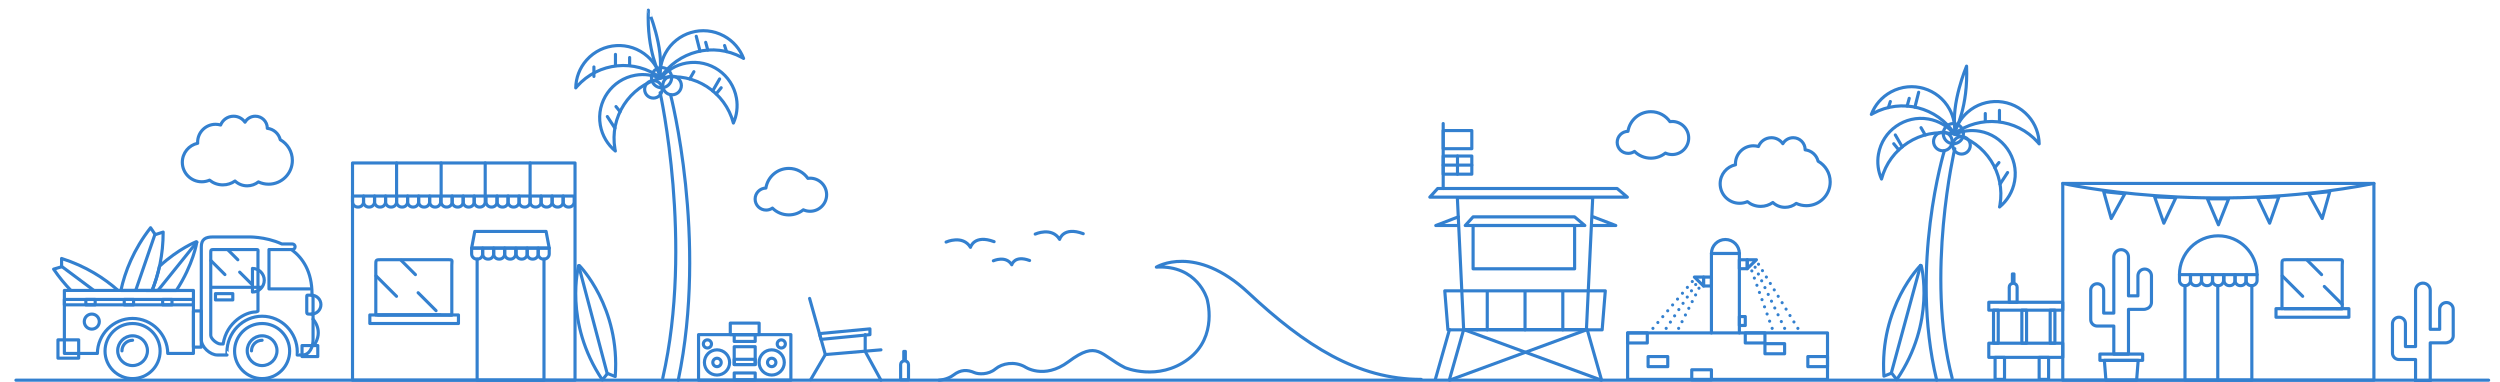 <svg version="1.1" id="Layer_2" xmlns="http://www.w3.org/2000/svg" xmlns:xlink="http://www.w3.org/1999/xlink" x="0px" y="0px"
	 width="1588.42px" height="242.707px" viewBox="0 0 1588.42 242.707" enable-background="new 0 0 1588.42 242.707"
	 xml:space="preserve">
<g>
	<path fill="none" stroke="#3380CF" stroke-width="2" stroke-linecap="round" stroke-linejoin="round" stroke-miterlimit="10" d="
		M198.243,186.969c0-14.419-5.829-23.141-13.099-28.414h0.585c0.98,0,1.774-0.794,1.774-1.774s-0.794-1.774-1.774-1.774h-6.683
		c-10.733-4.969-21.971-4.451-21.971-4.451h-21.92c-4.703,0-7.25,1.574-7.25,6.276v58.89c0,4.703,5.547,9.834,10.25,9.834h6.07
		c-0.025,0-0.041-1.356-0.041-1.795c0-12.344,10.007-22.845,22.351-22.845s22.351,10.337,22.351,22.681
		c0,0.437-0.016,1.959-0.041,1.959h3.233c4.702,0,6.827-5.131,6.827-9.834v-26.252C198.905,187.4,198.243,186.969,198.243,186.969z"
		/>
	<path fill="none" stroke="#3380CF" stroke-width="2" stroke-linecap="round" stroke-linejoin="round" stroke-miterlimit="10" d="
		M419.425,58.905c0,0,21.224,95.483,1.671,181.316"/>
	<path fill="none" stroke="#3380CF" stroke-width="2" stroke-linecap="round" stroke-linejoin="round" stroke-miterlimit="10" d="
		M426.036,60.142c0,0,23.782,91.413,4.895,181.413"/>

		<line fill="none" stroke="#3380CF" stroke-width="2" stroke-linecap="round" stroke-linejoin="round" stroke-miterlimit="10" x1="10.139" y1="241.555" x2="1581.185" y2="241.555"/>

		<rect x="223.978" y="103.555" fill="none" stroke="#3380CF" stroke-width="2" stroke-linecap="round" stroke-linejoin="round" stroke-miterlimit="10" width="141.378" height="138"/>
	<g>
		<path fill="none" stroke="#3380CF" stroke-width="2" stroke-linecap="round" stroke-linejoin="round" stroke-miterlimit="10" d="
			M386.266,237.367l4.634,1.877c3.279-44.311-22.788-70.518-22.788-70.518l-0.437,0.115c0,0-9.703,35.667,15.054,72.563l3.1-3.923
			L386.266,237.367z"/>

			<line fill="none" stroke="#3380CF" stroke-width="2" stroke-linecap="round" stroke-linejoin="round" stroke-miterlimit="10" x1="367.676" y1="168.842" x2="385.83" y2="237.482"/>
	</g>
	<path fill="none" d="M390.733,94.739c-3.577-20.375,9.159-39.832,28.809-45.004c-4.809-2.138-10.284-2.919-15.858-1.939
		c-14.916,2.618-24.885,16.833-22.266,31.75c1.176,6.697,4.695,12.393,9.56,16.404C390.895,95.547,390.805,95.147,390.733,94.739"/>
	<path fill="none" stroke="#3380CF" stroke-width="2" stroke-linecap="round" stroke-linejoin="round" stroke-miterlimit="10" d="
		M390.733,94.739c-3.577-20.375,9.159-39.832,28.809-45.004c-4.809-2.138-10.284-2.919-15.858-1.939
		c-14.916,2.618-24.885,16.833-22.266,31.75c1.176,6.697,4.695,12.393,9.56,16.404C390.895,95.547,390.805,95.147,390.733,94.739z"
		/>
	<path fill="none" d="M420.968,49.367c20.375-3.577,39.832,9.159,45.005,28.81c2.137-4.81,2.918-10.285,1.939-15.858
		c-2.619-14.917-16.834-24.886-31.75-22.267c-6.698,1.176-12.394,4.694-16.404,9.56C420.16,49.528,420.561,49.439,420.968,49.367"/>
	<path fill="none" stroke="#3380CF" stroke-width="2" stroke-linecap="round" stroke-linejoin="round" stroke-miterlimit="10" d="
		M420.968,49.367c20.375-3.577,39.832,9.159,45.005,28.81c2.137-4.81,2.918-10.285,1.939-15.858
		c-2.619-14.917-16.834-24.886-31.75-22.267c-6.698,1.176-12.394,4.694-16.404,9.56C420.16,49.528,420.561,49.439,420.968,49.367z"
		/>
	<path fill="none" d="M366.604,54.899c13.729-15.476,36.887-17.604,53.159-5.436c-1.317-5.095-4.113-9.868-8.346-13.624
		c-11.33-10.05-28.66-9.014-38.71,2.314c-4.515,5.087-6.784,11.385-6.898,17.689C366.072,55.528,366.331,55.209,366.604,54.899"/>
	<path fill="none" stroke="#3380CF" stroke-width="2" stroke-linecap="round" stroke-linejoin="round" stroke-miterlimit="10" d="
		M366.604,54.899c13.729-15.476,36.887-17.604,53.159-5.436c-1.317-5.095-4.113-9.868-8.346-13.624
		c-11.33-10.05-28.66-9.014-38.71,2.314c-4.515,5.087-6.784,11.385-6.898,17.689C366.072,55.528,366.331,55.209,366.604,54.899z"/>
	<path fill="none" d="M471.379,36.504c-18.181-9.873-40.678-3.986-51.831,12.998c-0.497-5.239,0.506-10.679,3.206-15.652
		c7.228-13.308,23.875-18.237,37.183-11.01c5.978,3.244,10.255,8.393,12.512,14.281C472.094,36.914,471.742,36.702,471.379,36.504"
		/>
	<path fill="none" stroke="#3380CF" stroke-width="2" stroke-linecap="round" stroke-linejoin="round" stroke-miterlimit="10" d="
		M471.379,36.504c-18.181-9.873-40.678-3.986-51.831,12.998c-0.497-5.239,0.506-10.679,3.206-15.652
		c7.228-13.308,23.875-18.237,37.183-11.01c5.978,3.244,10.255,8.393,12.512,14.281C472.094,36.914,471.742,36.702,471.379,36.504z"
		/>
	<path fill="none" d="M419.125,47.361c0,0-8.299-14.947-7.182-40.907C411.943,6.454,422.111,30.415,419.125,47.361"/>
	<path fill="none" stroke="#3380CF" stroke-width="2" stroke-linecap="round" stroke-linejoin="round" stroke-miterlimit="10" d="
		M419.125,47.361c0,0-8.299-14.947-7.182-40.907C411.943,6.454,422.111,30.415,419.125,47.361z"/>
	<path fill="none" d="M409.654,57.724c-0.531-3.025,1.489-5.907,4.515-6.438c3.024-0.531,5.907,1.49,6.438,4.516
		c0.531,3.024-1.49,5.906-4.517,6.438C413.066,62.77,410.186,60.748,409.654,57.724"/>

		<circle fill="none" stroke="#3380CF" stroke-width="2" stroke-linecap="round" stroke-linejoin="round" stroke-miterlimit="10" cx="415.131" cy="56.762" r="5.56"/>
	<path fill="none" d="M432.841,53.291c0.565,3.218-1.587,6.285-4.805,6.851c-3.22,0.565-6.286-1.586-6.851-4.805
		c-0.565-3.219,1.585-6.286,4.803-6.851C429.208,47.921,432.275,50.072,432.841,53.291"/>

		<circle fill="none" stroke="#3380CF" stroke-width="2" stroke-linecap="round" stroke-linejoin="round" stroke-miterlimit="10" cx="427.013" cy="54.314" r="5.917"/>
	<path fill="none" d="M426.65,48.23c0.612,3.487-1.718,6.811-5.205,7.423s-6.812-1.718-7.424-5.206
		c-0.612-3.486,1.72-6.81,5.206-7.422C422.715,42.413,426.039,44.743,426.65,48.23"/>

		<circle fill="none" stroke="#3380CF" stroke-width="2" stroke-linecap="round" stroke-linejoin="round" stroke-miterlimit="10" cx="420.336" cy="49.339" r="6.411"/>

		<line fill="none" stroke="#3380CF" stroke-width="2" stroke-linecap="round" stroke-linejoin="round" stroke-miterlimit="10" x1="385.876" y1="74.054" x2="390.67" y2="81.407"/>

		<line fill="none" stroke="#3380CF" stroke-width="2" stroke-linecap="round" stroke-linejoin="round" stroke-miterlimit="10" x1="391.376" y1="67.72" x2="393.977" y2="70.936"/>

		<line fill="none" stroke="#3380CF" stroke-width="2" stroke-linecap="round" stroke-linejoin="round" stroke-miterlimit="10" x1="391.043" y1="41.555" x2="391.043" y2="34.555"/>

		<line fill="none" stroke="#3380CF" stroke-width="2" stroke-linecap="round" stroke-linejoin="round" stroke-miterlimit="10" x1="400.043" y1="41.555" x2="400.043" y2="36.555"/>

		<line fill="none" stroke="#3380CF" stroke-width="2" stroke-linecap="round" stroke-linejoin="round" stroke-miterlimit="10" x1="377.354" y1="48.555" x2="377.354" y2="42.555"/>

		<line fill="none" stroke="#3380CF" stroke-width="2" stroke-linecap="round" stroke-linejoin="round" stroke-miterlimit="10" x1="438.221" y1="50.165" x2="440.875" y2="45.555"/>

		<line fill="none" stroke="#3380CF" stroke-width="2" stroke-linecap="round" stroke-linejoin="round" stroke-miterlimit="10" x1="452.831" y1="57.737" x2="457.209" y2="50.165"/>

		<line fill="none" stroke="#3380CF" stroke-width="2" stroke-linecap="round" stroke-linejoin="round" stroke-miterlimit="10" x1="455.02" y1="59.666" x2="458.209" y2="55.751"/>

		<line fill="none" stroke="#3380CF" stroke-width="2" stroke-linecap="round" stroke-linejoin="round" stroke-miterlimit="10" x1="449.703" y1="31.817" x2="448.375" y2="26.908"/>

		<line fill="none" stroke="#3380CF" stroke-width="2" stroke-linecap="round" stroke-linejoin="round" stroke-miterlimit="10" x1="461.616" y1="32.771" x2="460.375" y2="28.932"/>

		<line fill="none" stroke="#3380CF" stroke-width="2" stroke-linecap="round" stroke-linejoin="round" stroke-miterlimit="10" x1="444.762" y1="32.493" x2="442.375" y2="23.053"/>
	<path fill="none" stroke="#3380CF" stroke-width="2" stroke-linecap="round" stroke-linejoin="round" stroke-miterlimit="10" d="
		M1242.009,94.477c0,0-18.793,80.01-1.671,145.745"/>
	<path fill="none" stroke="#3380CF" stroke-width="2" stroke-linecap="round" stroke-linejoin="round" stroke-miterlimit="10" d="
		M1235.397,95.713c0,0-22.339,73.014-4.895,145.842"/>
	<path fill="none" d="M1270.7,130.311c3.577-20.375-9.159-39.832-28.809-45.004c4.809-2.138,10.284-2.919,15.858-1.939
		c14.916,2.618,24.885,16.833,22.266,31.75c-1.176,6.697-4.695,12.393-9.56,16.404
		C1270.539,131.118,1270.629,130.719,1270.7,130.311"/>
	<path fill="none" stroke="#3380CF" stroke-width="2" stroke-linecap="round" stroke-linejoin="round" stroke-miterlimit="10" d="
		M1270.7,130.311c3.577-20.375-9.159-39.832-28.809-45.004c4.809-2.138,10.284-2.919,15.858-1.939
		c14.916,2.618,24.885,16.833,22.266,31.75c-1.176,6.697-4.695,12.393-9.56,16.404
		C1270.539,131.118,1270.629,130.719,1270.7,130.311z"/>
	<path fill="none" d="M1240.466,84.938c-20.375-3.577-39.832,9.159-45.005,28.81c-2.137-4.81-2.918-10.285-1.939-15.858
		c2.619-14.917,16.834-24.886,31.75-22.267c6.698,1.176,12.394,4.694,16.404,9.56C1241.273,85.1,1240.873,85.011,1240.466,84.938"/>
	<path fill="none" stroke="#3380CF" stroke-width="2" stroke-linecap="round" stroke-linejoin="round" stroke-miterlimit="10" d="
		M1240.466,84.938c-20.375-3.577-39.832,9.159-45.005,28.81c-2.137-4.81-2.918-10.285-1.939-15.858
		c2.619-14.917,16.834-24.886,31.75-22.267c6.698,1.176,12.394,4.694,16.404,9.56C1241.273,85.1,1240.873,85.011,1240.466,84.938z"
		/>
	<path fill="none" d="M1294.829,90.471c-13.729-15.476-36.887-17.604-53.159-5.436c1.317-5.095,4.113-9.868,8.346-13.624
		c11.33-10.05,28.66-9.014,38.71,2.314c4.515,5.087,6.784,11.385,6.898,17.689C1295.361,91.1,1295.103,90.78,1294.829,90.471"/>
	<path fill="none" stroke="#3380CF" stroke-width="2" stroke-linecap="round" stroke-linejoin="round" stroke-miterlimit="10" d="
		M1294.829,90.471c-13.729-15.476-36.887-17.604-53.159-5.436c1.317-5.095,4.113-9.868,8.346-13.624
		c11.33-10.05,28.66-9.014,38.71,2.314c4.515,5.087,6.784,11.385,6.898,17.689C1295.361,91.1,1295.103,90.78,1294.829,90.471z"/>
	<path fill="none" d="M1190.055,72.075c18.181-9.873,40.678-3.986,51.831,12.998c0.497-5.239-0.506-10.679-3.206-15.652
		c-7.228-13.308-23.875-18.237-37.183-11.01c-5.978,3.244-10.255,8.393-12.512,14.281
		C1189.34,72.485,1189.691,72.273,1190.055,72.075"/>
	<path fill="none" stroke="#3380CF" stroke-width="2" stroke-linecap="round" stroke-linejoin="round" stroke-miterlimit="10" d="
		M1190.055,72.075c18.181-9.873,40.678-3.986,51.831,12.998c0.497-5.239-0.506-10.679-3.206-15.652
		c-7.228-13.308-23.875-18.237-37.183-11.01c-5.978,3.244-10.255,8.393-12.512,14.281
		C1189.34,72.485,1189.691,72.273,1190.055,72.075z"/>
	<path fill="none" d="M1242.309,82.933c0,0,8.299-14.947,7.182-40.907C1249.49,42.025,1239.322,65.986,1242.309,82.933"/>
	<path fill="none" stroke="#3380CF" stroke-width="2" stroke-linecap="round" stroke-linejoin="round" stroke-miterlimit="10" d="
		M1242.309,82.933c0,0,8.299-14.947,7.182-40.907C1249.49,42.025,1239.322,65.986,1242.309,82.933z"/>
	<path fill="none" d="M1251.779,93.295c0.531-3.025-1.489-5.907-4.515-6.438c-3.024-0.531-5.907,1.49-6.438,4.516
		c-0.531,3.024,1.49,5.906,4.517,6.438C1248.367,98.341,1251.248,96.319,1251.779,93.295"/>

		<circle fill="none" stroke="#3380CF" stroke-width="2" stroke-linecap="round" stroke-linejoin="round" stroke-miterlimit="10" cx="1246.303" cy="92.333" r="5.56"/>
	<path fill="none" d="M1228.593,88.862c-0.565,3.218,1.587,6.285,4.805,6.851c3.22,0.565,6.286-1.586,6.851-4.805
		c0.565-3.219-1.585-6.286-4.803-6.851C1232.226,83.492,1229.158,85.644,1228.593,88.862"/>

		<circle fill="none" stroke="#3380CF" stroke-width="2" stroke-linecap="round" stroke-linejoin="round" stroke-miterlimit="10" cx="1234.42" cy="89.885" r="5.917"/>
	<path fill="none" d="M1234.783,83.802c-0.612,3.487,1.718,6.811,5.205,7.423s6.812-1.718,7.424-5.206
		c0.612-3.486-1.72-6.81-5.206-7.422C1238.719,77.984,1235.395,80.314,1234.783,83.802"/>

		<circle fill="none" stroke="#3380CF" stroke-width="2" stroke-linecap="round" stroke-linejoin="round" stroke-miterlimit="10" cx="1241.098" cy="84.91" r="6.411"/>

		<line fill="none" stroke="#3380CF" stroke-width="2" stroke-linecap="round" stroke-linejoin="round" stroke-miterlimit="10" x1="1275.558" y1="109.625" x2="1270.764" y2="116.979"/>

		<line fill="none" stroke="#3380CF" stroke-width="2" stroke-linecap="round" stroke-linejoin="round" stroke-miterlimit="10" x1="1270.058" y1="103.291" x2="1267.457" y2="106.507"/>

		<line fill="none" stroke="#3380CF" stroke-width="2" stroke-linecap="round" stroke-linejoin="round" stroke-miterlimit="10" x1="1270.391" y1="77.126" x2="1270.391" y2="70.126"/>

		<line fill="none" stroke="#3380CF" stroke-width="2" stroke-linecap="round" stroke-linejoin="round" stroke-miterlimit="10" x1="1261.391" y1="77.126" x2="1261.391" y2="72.126"/>

		<line fill="none" stroke="#3380CF" stroke-width="2" stroke-linecap="round" stroke-linejoin="round" stroke-miterlimit="10" x1="1223.213" y1="85.736" x2="1220.559" y2="81.126"/>

		<line fill="none" stroke="#3380CF" stroke-width="2" stroke-linecap="round" stroke-linejoin="round" stroke-miterlimit="10" x1="1208.603" y1="93.309" x2="1204.225" y2="85.736"/>

		<line fill="none" stroke="#3380CF" stroke-width="2" stroke-linecap="round" stroke-linejoin="round" stroke-miterlimit="10" x1="1206.414" y1="95.237" x2="1203.225" y2="91.322"/>

		<line fill="none" stroke="#3380CF" stroke-width="2" stroke-linecap="round" stroke-linejoin="round" stroke-miterlimit="10" x1="1211.73" y1="67.389" x2="1213.059" y2="62.479"/>

		<line fill="none" stroke="#3380CF" stroke-width="2" stroke-linecap="round" stroke-linejoin="round" stroke-miterlimit="10" x1="1199.817" y1="68.343" x2="1201.059" y2="64.503"/>

		<line fill="none" stroke="#3380CF" stroke-width="2" stroke-linecap="round" stroke-linejoin="round" stroke-miterlimit="10" x1="1216.672" y1="68.064" x2="1219.059" y2="58.624"/>
	<path fill="none" stroke="#3380CF" stroke-width="2" stroke-linecap="round" stroke-linejoin="round" stroke-miterlimit="10" d="
		M287.063,200.114v-31.637c0-3.315,0.925-3.482-2.393-3.482h-42.64c-3.315,0-3.257,0.167-3.257,3.482v31.637
		C238.774,200.114,287.063,199.963,287.063,200.114z"/>

		<line fill="none" stroke="#3380CF" stroke-width="2" stroke-linecap="round" stroke-linejoin="round" stroke-miterlimit="10" x1="240.239" y1="200.114" x2="287.063" y2="200.114"/>

		<line fill="none" stroke="#3380CF" stroke-width="2" stroke-linecap="round" stroke-linejoin="round" stroke-miterlimit="10" x1="238.953" y1="175.278" x2="251.931" y2="188.257"/>

		<line fill="none" stroke="#3380CF" stroke-width="2" stroke-linecap="round" stroke-linejoin="round" stroke-miterlimit="10" x1="254.857" y1="165.399" x2="263.943" y2="174.486"/>

		<line fill="none" stroke="#3380CF" stroke-width="2" stroke-linecap="round" stroke-linejoin="round" stroke-miterlimit="10" x1="265.672" y1="186.007" x2="277.05" y2="197.385"/>
	<path fill="none" stroke="#3380CF" stroke-width="2" stroke-linecap="round" stroke-linejoin="round" stroke-miterlimit="10" d="
		M223.978,124.555v3.666c0,1.842,1.492,3.334,3.333,3.334h0.334c1.841,0,3.333-1.492,3.333-3.334v-3.666H223.978z"/>
	<path fill="none" stroke="#3380CF" stroke-width="2" stroke-linecap="round" stroke-linejoin="round" stroke-miterlimit="10" d="
		M230.978,124.555v3.666c0,1.842,1.492,3.334,3.333,3.334h0.334c1.841,0,3.333-1.492,3.333-3.334v-3.666H230.978z"/>
	<path fill="none" stroke="#3380CF" stroke-width="2" stroke-linecap="round" stroke-linejoin="round" stroke-miterlimit="10" d="
		M237.978,124.555v3.666c0,1.842,1.492,3.334,3.333,3.334h0.334c1.841,0,3.333-1.492,3.333-3.334v-3.666H237.978z"/>
	<path fill="none" stroke="#3380CF" stroke-width="2" stroke-linecap="round" stroke-linejoin="round" stroke-miterlimit="10" d="
		M244.978,124.555v3.666c0,1.842,1.492,3.334,3.333,3.334h0.334c1.841,0,3.333-1.492,3.333-3.334v-3.666H244.978z"/>
	<path fill="none" stroke="#3380CF" stroke-width="2" stroke-linecap="round" stroke-linejoin="round" stroke-miterlimit="10" d="
		M251.978,124.555v3.666c0,1.842,1.492,3.334,3.333,3.334h0.334c1.841,0,3.333-1.492,3.333-3.334v-3.666H251.978z"/>
	<path fill="none" stroke="#3380CF" stroke-width="2" stroke-linecap="round" stroke-linejoin="round" stroke-miterlimit="10" d="
		M258.978,124.555v3.666c0,1.842,1.492,3.334,3.333,3.334h0.334c1.841,0,3.333-1.492,3.333-3.334v-3.666H258.978z"/>
	<path fill="none" stroke="#3380CF" stroke-width="2" stroke-linecap="round" stroke-linejoin="round" stroke-miterlimit="10" d="
		M265.978,124.555v3.666c0,1.842,1.492,3.334,3.333,3.334h0.334c1.841,0,3.333-1.492,3.333-3.334v-3.666H265.978z"/>
	<path fill="none" stroke="#3380CF" stroke-width="2" stroke-linecap="round" stroke-linejoin="round" stroke-miterlimit="10" d="
		M272.978,124.555v3.666c0,1.842,1.492,3.334,3.333,3.334h0.334c1.841,0,3.333-1.492,3.333-3.334v-3.666H272.978z"/>
	<path fill="none" stroke="#3380CF" stroke-width="2" stroke-linecap="round" stroke-linejoin="round" stroke-miterlimit="10" d="
		M280.285,124.555v3.666c0,1.842,1.492,3.334,3.333,3.334h0.334c1.841,0,3.333-1.492,3.333-3.334v-3.666H280.285z"/>
	<path fill="none" stroke="#3380CF" stroke-width="2" stroke-linecap="round" stroke-linejoin="round" stroke-miterlimit="10" d="
		M287.285,124.555v3.666c0,1.842,1.492,3.334,3.333,3.334h0.334c1.841,0,3.333-1.492,3.333-3.334v-3.666H287.285z"/>
	<path fill="none" stroke="#3380CF" stroke-width="2" stroke-linecap="round" stroke-linejoin="round" stroke-miterlimit="10" d="
		M294.285,124.555v3.666c0,1.842,1.492,3.334,3.333,3.334h0.334c1.841,0,3.333-1.492,3.333-3.334v-3.666H294.285z"/>
	<path fill="none" stroke="#3380CF" stroke-width="2" stroke-linecap="round" stroke-linejoin="round" stroke-miterlimit="10" d="
		M299.656,157.624v3.666c0,1.842,1.492,3.334,3.333,3.334h0.334c1.841,0,3.333-1.492,3.333-3.334v-3.666H299.656z"/>
	<path fill="none" stroke="#3380CF" stroke-width="2" stroke-linecap="round" stroke-linejoin="round" stroke-miterlimit="10" d="
		M306.656,157.624v3.666c0,1.842,1.492,3.334,3.333,3.334h0.334c1.841,0,3.333-1.492,3.333-3.334v-3.666H306.656z"/>
	<path fill="none" stroke="#3380CF" stroke-width="2" stroke-linecap="round" stroke-linejoin="round" stroke-miterlimit="10" d="
		M313.656,157.624v3.666c0,1.842,1.492,3.334,3.333,3.334h0.334c1.841,0,3.333-1.492,3.333-3.334v-3.666H313.656z"/>
	<path fill="none" stroke="#3380CF" stroke-width="2" stroke-linecap="round" stroke-linejoin="round" stroke-miterlimit="10" d="
		M320.656,157.624v3.666c0,1.842,1.492,3.334,3.333,3.334h0.334c1.841,0,3.333-1.492,3.333-3.334v-3.666H320.656z"/>
	<path fill="none" stroke="#3380CF" stroke-width="2" stroke-linecap="round" stroke-linejoin="round" stroke-miterlimit="10" d="
		M327.963,157.624v3.666c0,1.842,1.492,3.334,3.333,3.334h0.334c1.841,0,3.333-1.492,3.333-3.334v-3.666H327.963z"/>
	<path fill="none" stroke="#3380CF" stroke-width="2" stroke-linecap="round" stroke-linejoin="round" stroke-miterlimit="10" d="
		M334.963,157.624v3.666c0,1.842,1.492,3.334,3.333,3.334h0.334c1.841,0,3.333-1.492,3.333-3.334v-3.666H334.963z"/>
	<path fill="none" stroke="#3380CF" stroke-width="2" stroke-linecap="round" stroke-linejoin="round" stroke-miterlimit="10" d="
		M341.963,157.624v3.666c0,1.842,1.492,3.334,3.333,3.334h0.334c1.841,0,3.333-1.492,3.333-3.334v-3.666H341.963z"/>
	<path fill="none" stroke="#3380CF" stroke-width="2" stroke-linecap="round" stroke-linejoin="round" stroke-miterlimit="10" d="
		M301.285,124.555v3.666c0,1.842,1.492,3.334,3.333,3.334h0.334c1.841,0,3.333-1.492,3.333-3.334v-3.666H301.285z"/>
	<path fill="none" stroke="#3380CF" stroke-width="2" stroke-linecap="round" stroke-linejoin="round" stroke-miterlimit="10" d="
		M308.81,124.555v3.666c0,1.842,1.492,3.334,3.333,3.334h0.334c1.841,0,3.333-1.492,3.333-3.334v-3.666H308.81z"/>
	<path fill="none" stroke="#3380CF" stroke-width="2" stroke-linecap="round" stroke-linejoin="round" stroke-miterlimit="10" d="
		M315.81,124.555v3.666c0,1.842,1.492,3.334,3.333,3.334h0.334c1.841,0,3.333-1.492,3.333-3.334v-3.666H315.81z"/>
	<path fill="none" stroke="#3380CF" stroke-width="2" stroke-linecap="round" stroke-linejoin="round" stroke-miterlimit="10" d="
		M322.81,124.555v3.666c0,1.842,1.492,3.334,3.333,3.334h0.334c1.841,0,3.333-1.492,3.333-3.334v-3.666H322.81z"/>
	<path fill="none" stroke="#3380CF" stroke-width="2" stroke-linecap="round" stroke-linejoin="round" stroke-miterlimit="10" d="
		M329.81,124.555v3.666c0,1.842,1.492,3.334,3.333,3.334h0.334c1.841,0,3.333-1.492,3.333-3.334v-3.666H329.81z"/>
	<path fill="none" stroke="#3380CF" stroke-width="2" stroke-linecap="round" stroke-linejoin="round" stroke-miterlimit="10" d="
		M336.81,124.555v3.666c0,1.842,1.492,3.334,3.333,3.334h0.334c1.841,0,3.333-1.492,3.333-3.334v-3.666H336.81z"/>
	<path fill="none" stroke="#3380CF" stroke-width="2" stroke-linecap="round" stroke-linejoin="round" stroke-miterlimit="10" d="
		M343.81,124.555v3.666c0,1.842,1.492,3.334,3.333,3.334h0.334c1.841,0,3.333-1.492,3.333-3.334v-3.666H343.81z"/>
	<path fill="none" stroke="#3380CF" stroke-width="2" stroke-linecap="round" stroke-linejoin="round" stroke-miterlimit="10" d="
		M350.81,124.555v3.666c0,1.842,1.492,3.334,3.333,3.334h0.334c1.841,0,3.333-1.492,3.333-3.334v-3.666H350.81z"/>
	<path fill="none" stroke="#3380CF" stroke-width="2" stroke-linecap="round" stroke-linejoin="round" stroke-miterlimit="10" d="
		M357.81,124.555v3.666c0,1.842,1.492,3.334,3.333,3.334h0.334c1.841,0,3.333-1.492,3.333-3.334v-3.666H357.81z"/>

		<line fill="none" stroke="#3380CF" stroke-width="2" stroke-linecap="round" stroke-linejoin="round" stroke-miterlimit="10" x1="251.978" y1="103.555" x2="251.978" y2="124.555"/>

		<line fill="none" stroke="#3380CF" stroke-width="2" stroke-linecap="round" stroke-linejoin="round" stroke-miterlimit="10" x1="280.285" y1="103.555" x2="280.285" y2="124.555"/>

		<line fill="none" stroke="#3380CF" stroke-width="2" stroke-linecap="round" stroke-linejoin="round" stroke-miterlimit="10" x1="308.285" y1="103.555" x2="308.285" y2="124.555"/>

		<line fill="none" stroke="#3380CF" stroke-width="2" stroke-linecap="round" stroke-linejoin="round" stroke-miterlimit="10" x1="336.81" y1="103.555" x2="336.81" y2="124.555"/>

		<polygon fill="none" stroke="#3380CF" stroke-width="2" stroke-linecap="round" stroke-linejoin="round" stroke-miterlimit="10" points="
		346.963,147.054 301.656,147.054 299.656,157.624 348.963,157.624 	"/>

		<rect x="234.978" y="200.114" fill="none" stroke="#3380CF" stroke-width="2" stroke-linecap="round" stroke-linejoin="round" stroke-miterlimit="10" width="56.308" height="5.437"/>

		<polyline fill="none" stroke="#3380CF" stroke-width="2" stroke-linecap="round" stroke-linejoin="round" stroke-miterlimit="10" points="
		303.156,164.624 303.156,241.555 345.63,241.555 345.63,164.624 	"/>
	<rect x="122.905" y="197.555" fill="none" width="5" height="23"/>

		<rect x="122.905" y="197.555" fill="none" stroke="#3380CF" stroke-width="2" stroke-linecap="round" stroke-linejoin="round" stroke-miterlimit="10" width="5" height="23"/>
	<path fill="none" stroke="#3380CF" stroke-width="2" stroke-linecap="round" stroke-linejoin="round" stroke-miterlimit="10" d="
		M40.905,184.542v40.013h20.978c0.064-12,10.044-22.232,22.349-22.232c12.304,0,22.283,10.232,22.347,22.232h16.327v-40.004
		L40.905,184.542z"/>
	<rect x="36.826" y="215.943" fill="none" width="13.159" height="11.611"/>

		<rect x="36.826" y="215.943" fill="none" stroke="#3380CF" stroke-width="2" stroke-linecap="round" stroke-linejoin="round" stroke-miterlimit="10" width="13.159" height="11.611"/>
	<rect x="191.905" y="219.555" fill="none" width="10" height="7"/>

		<rect x="191.905" y="219.555" fill="none" stroke="#3380CF" stroke-width="2" stroke-linecap="round" stroke-linejoin="round" stroke-miterlimit="10" width="10" height="7"/>

		<circle fill="none" stroke="#3380CF" stroke-width="2" stroke-linecap="round" stroke-linejoin="round" stroke-miterlimit="10" cx="84.231" cy="223.053" r="17.501"/>

		<circle fill="none" stroke="#3380CF" stroke-width="2" stroke-linecap="round" stroke-linejoin="round" stroke-miterlimit="10" cx="84.231" cy="222.816" r="9.46"/>
	<path fill="none" d="M84.231,216.194c-3.725,0-6.741,3.018-6.741,6.74"/>
	<path fill="none" stroke="#3380CF" stroke-width="2" stroke-linecap="round" stroke-linejoin="round" stroke-miterlimit="10" d="
		M84.231,216.194c-3.725,0-6.741,3.018-6.741,6.74"/>

		<circle fill="none" stroke="#3380CF" stroke-width="2" stroke-linecap="round" stroke-linejoin="round" stroke-miterlimit="10" cx="166.536" cy="223.053" r="17.501"/>

		<circle fill="none" stroke="#3380CF" stroke-width="2" stroke-linecap="round" stroke-linejoin="round" stroke-miterlimit="10" cx="166.536" cy="222.816" r="9.46"/>
	<path fill="none" d="M166.535,216.194c-3.723,0-6.74,3.018-6.74,6.74"/>
	<path fill="none" stroke="#3380CF" stroke-width="2" stroke-linecap="round" stroke-linejoin="round" stroke-miterlimit="10" d="
		M166.535,216.194c-3.723,0-6.74,3.018-6.74,6.74"/>
	<path fill="none" stroke="#3380CF" stroke-width="2" stroke-linecap="round" stroke-linejoin="round" stroke-miterlimit="10" d="
		M197.905,187.555h-1.492c-1.254,0-1.508-0.295-1.508,0.959v9.683c0,1.255,0.254,1.358,1.508,1.358h1.492"/>

		<polyline fill="none" stroke="#3380CF" stroke-width="2" stroke-linecap="round" stroke-linejoin="round" stroke-miterlimit="10" points="
		196.905,183.555 170.905,183.555 170.905,158.555 184.905,158.555 	"/>
	<path fill="none" stroke="#3380CF" stroke-width="2" stroke-linecap="round" stroke-linejoin="round" stroke-miterlimit="10" d="
		M162.301,198.217c0.96,0,1.604-0.648,1.604-0.545v-36.737c0-2.266,0.632-2.38-1.635-2.38h-26.14c-2.266,0-2.226,0.114-2.226,2.38
		v52.102c0,2.267,3.96,5.519,6.226,5.519h1.652C143.973,204.549,156.174,198.217,162.301,198.217z"/>

		<line fill="none" stroke="#3380CF" stroke-width="2" stroke-linecap="round" stroke-linejoin="round" stroke-miterlimit="10" x1="134.905" y1="182.555" x2="165.905" y2="182.555"/>

		<rect x="136.905" y="186.555" fill="none" stroke="#3380CF" stroke-width="2" stroke-linecap="round" stroke-linejoin="round" stroke-miterlimit="10" width="11" height="4"/>

		<line fill="none" stroke="#3380CF" stroke-width="2" stroke-linecap="round" stroke-linejoin="round" stroke-miterlimit="10" x1="134.026" y1="165.582" x2="142.896" y2="174.451"/>
	<line fill="none" x1="144.896" y1="158.831" x2="151.104" y2="165.041"/>

		<line fill="none" stroke="#3380CF" stroke-width="2" stroke-linecap="round" stroke-linejoin="round" stroke-miterlimit="10" x1="144.896" y1="158.831" x2="151.104" y2="165.041"/>
	<line fill="none" x1="152.286" y1="172.914" x2="160.062" y2="180.689"/>

		<line fill="none" stroke="#3380CF" stroke-width="2" stroke-linecap="round" stroke-linejoin="round" stroke-miterlimit="10" x1="152.286" y1="172.914" x2="160.062" y2="180.689"/>
	<g>

			<line fill="none" stroke="#3380CF" stroke-width="2" stroke-linecap="round" stroke-linejoin="round" stroke-miterlimit="10" x1="86.201" y1="184.544" x2="98.484" y2="148.838"/>
		<path fill="none" stroke="#3380CF" stroke-width="2" stroke-linecap="round" stroke-linejoin="round" stroke-miterlimit="10" d="
			M95.678,144.699l2.807,4.139l0.428,0.146l4.758-1.535c0.016,14.6-2.994,27.004-7.032,37.1h-19.84
			C79.41,172.618,84.834,158.562,95.678,144.699z"/>
	</g>
	<g>

			<line fill="none" stroke="#3380CF" stroke-width="2" stroke-linecap="round" stroke-linejoin="round" stroke-miterlimit="10" x1="125.044" y1="153.871" x2="100.358" y2="184.545"/>
		<path fill="none" stroke="#3380CF" stroke-width="2" stroke-linecap="round" stroke-linejoin="round" stroke-miterlimit="10" d="
			M124.692,153.588l0.352,0.283c0,0-2.203,14.233-13.009,30.678H96.638c1.858-4.646,3.495-9.789,4.722-15.403
			C113.662,157.869,124.692,153.588,124.692,153.588z"/>
	</g>

		<rect x="1310.614" y="116.552" fill="none" stroke="#3380CF" stroke-width="2" stroke-linecap="round" stroke-linejoin="round" stroke-miterlimit="10" width="197.688" height="125.003"/>
	<path fill="none" stroke="#3380CF" stroke-width="2" stroke-linecap="round" stroke-linejoin="round" stroke-miterlimit="10" d="
		M1384.77,174.486v3.666c0,1.842,1.492,3.334,3.333,3.334h0.334c1.841,0,3.333-1.492,3.333-3.334v-3.666H1384.77z"/>
	<path fill="none" stroke="#3380CF" stroke-width="2" stroke-linecap="round" stroke-linejoin="round" stroke-miterlimit="10" d="
		M1391.77,174.486v3.666c0,1.842,1.492,3.334,3.333,3.334h0.334c1.841,0,3.333-1.492,3.333-3.334v-3.666H1391.77z"/>
	<path fill="none" stroke="#3380CF" stroke-width="2" stroke-linecap="round" stroke-linejoin="round" stroke-miterlimit="10" d="
		M1398.77,174.486v3.666c0,1.842,1.492,3.334,3.333,3.334h0.334c1.841,0,3.333-1.492,3.333-3.334v-3.666H1398.77z"/>
	<path fill="none" stroke="#3380CF" stroke-width="2" stroke-linecap="round" stroke-linejoin="round" stroke-miterlimit="10" d="
		M1405.77,174.486v3.666c0,1.842,1.492,3.334,3.333,3.334h0.334c1.841,0,3.333-1.492,3.333-3.334v-3.666H1405.77z"/>
	<path fill="none" stroke="#3380CF" stroke-width="2" stroke-linecap="round" stroke-linejoin="round" stroke-miterlimit="10" d="
		M1413.077,174.486v3.666c0,1.842,1.492,3.334,3.333,3.334h0.334c1.841,0,3.333-1.492,3.333-3.334v-3.666H1413.077z"/>
	<path fill="none" stroke="#3380CF" stroke-width="2" stroke-linecap="round" stroke-linejoin="round" stroke-miterlimit="10" d="
		M1420.077,174.486v3.666c0,1.842,1.492,3.334,3.333,3.334h0.334c1.841,0,3.333-1.492,3.333-3.334v-3.666H1420.077z"/>
	<path fill="none" stroke="#3380CF" stroke-width="2" stroke-linecap="round" stroke-linejoin="round" stroke-miterlimit="10" d="
		M1427.077,174.486v3.666c0,1.842,1.492,3.334,3.333,3.334h0.334c1.841,0,3.333-1.492,3.333-3.334v-3.666H1427.077z"/>
	<path fill="none" stroke="#3380CF" stroke-width="2" stroke-linecap="round" stroke-linejoin="round" stroke-miterlimit="10" d="
		M1394.923,116.555"/>
	<path fill="none" stroke="#3380CF" stroke-width="2" stroke-linecap="round" stroke-linejoin="round" stroke-miterlimit="10" d="
		M1423.231,116.555"/>
	<path fill="none" stroke="#3380CF" stroke-width="2" stroke-linecap="round" stroke-linejoin="round" stroke-miterlimit="10" d="
		M1338.614,116.555"/>
	<path fill="none" stroke="#3380CF" stroke-width="2" stroke-linecap="round" stroke-linejoin="round" stroke-miterlimit="10" d="
		M1366.923,116.555"/>
	<path fill="none" stroke="#3380CF" stroke-width="2" stroke-linecap="round" stroke-linejoin="round" stroke-miterlimit="10" d="
		M1451.231,116.555"/>
	<path fill="none" stroke="#3380CF" stroke-width="2" stroke-linecap="round" stroke-linejoin="round" stroke-miterlimit="10" d="
		M1479.755,116.555"/>
	<path fill="none" stroke="#3380CF" stroke-width="2" stroke-linecap="round" stroke-linejoin="round" stroke-miterlimit="10" d="
		M1488.187,196.114v-27.637c0-3.315,0.925-3.482-2.393-3.482h-32.64c-3.315,0-3.257,0.167-3.257,3.482v27.637
		C1449.897,196.114,1488.187,195.963,1488.187,196.114z"/>

		<line fill="none" stroke="#3380CF" stroke-width="2" stroke-linecap="round" stroke-linejoin="round" stroke-miterlimit="10" x1="1451.362" y1="196.114" x2="1488.187" y2="196.114"/>

		<line fill="none" stroke="#3380CF" stroke-width="2" stroke-linecap="round" stroke-linejoin="round" stroke-miterlimit="10" x1="1450.076" y1="175.278" x2="1463.055" y2="188.257"/>

		<line fill="none" stroke="#3380CF" stroke-width="2" stroke-linecap="round" stroke-linejoin="round" stroke-miterlimit="10" x1="1465.98" y1="165.399" x2="1475.066" y2="174.486"/>

		<line fill="none" stroke="#3380CF" stroke-width="2" stroke-linecap="round" stroke-linejoin="round" stroke-miterlimit="10" x1="1476.796" y1="182.007" x2="1488.174" y2="193.385"/>

		<rect x="1446.101" y="196.114" fill="none" stroke="#3380CF" stroke-width="2" stroke-linecap="round" stroke-linejoin="round" stroke-miterlimit="10" width="46.309" height="5.437"/>

		<polyline fill="none" stroke="#3380CF" stroke-width="2" stroke-linecap="round" stroke-linejoin="round" stroke-miterlimit="10" points="
		1388.27,181.486 1388.27,241.555 1430.744,241.555 1430.744,181.486 	"/>
	<path fill="none" stroke="#3380CF" stroke-width="2" stroke-linecap="round" stroke-linejoin="round" stroke-miterlimit="10" d="
		M1384.77,174.486c0-13.615,11.038-24.653,24.653-24.653c13.616,0,24.654,11.038,24.654,24.653"/>

		<polygon fill="none" stroke="#3380CF" stroke-width="2" stroke-linecap="round" stroke-linejoin="round" stroke-miterlimit="10" points="
		1402.52,126.333 1409.52,142.833 1416.02,126.333 	"/>

		<polygon fill="none" stroke="#3380CF" stroke-width="2" stroke-linecap="round" stroke-linejoin="round" stroke-miterlimit="10" points="
		1434.418,125.6 1442.05,141.817 1447.907,125.078 	"/>

		<polygon fill="none" stroke="#3380CF" stroke-width="2" stroke-linecap="round" stroke-linejoin="round" stroke-miterlimit="10" points="
		1466.837,123.139 1475.469,138.848 1480.267,121.774 	"/>

		<polygon fill="none" stroke="#3380CF" stroke-width="2" stroke-linecap="round" stroke-linejoin="round" stroke-miterlimit="10" points="
		1382.462,125.6 1374.83,141.817 1368.973,125.078 	"/>

		<polygon fill="none" stroke="#3380CF" stroke-width="2" stroke-linecap="round" stroke-linejoin="round" stroke-miterlimit="10" points="
		1350.043,123.139 1341.411,138.848 1336.613,121.774 	"/>
	<path fill="none" stroke="#3380CF" stroke-width="2" stroke-linecap="round" stroke-linejoin="round" stroke-miterlimit="10" d="
		M1310.614,116.552c0,0,91.655,20.739,197.688,0"/>
	<path fill="none" stroke="#3380CF" stroke-width="2" stroke-linecap="round" stroke-linejoin="round" stroke-miterlimit="10" d="
		M1352.372,224.959v-28.387h9.761c0.629,0,1.222-0.143,1.76-0.385c1.776-0.528,3.08-2.155,3.08-4.104v-16.826
		c0-2.375-1.925-4.3-4.3-4.3s-4.301,1.925-4.301,4.3v12.714h-6v-24.681c0-2.576-2.089-4.666-4.666-4.666
		c-2.578,0-4.667,2.09-4.667,4.666v35.63h-6.426v-14.522c0-2.275-1.845-4.12-4.12-4.12c-2.276,0-4.121,1.845-4.121,4.12v18.031
		c0,0.104,0.023,0.203,0.031,0.306c-0.008,0.103-0.031,0.201-0.031,0.306c0,2.276,1.845,4.121,4.12,4.121h10.547v17.797H1352.372z"
		/>
	<path fill="none" stroke="#3380CF" stroke-width="2" stroke-linecap="round" stroke-linejoin="round" stroke-miterlimit="10" d="
		M1544.099,242.222v-24.387h9.761c0.629,0,1.222-0.143,1.76-0.385c1.776-0.528,3.08-2.155,3.08-4.104v-16.826
		c0-2.375-1.925-4.3-4.3-4.3s-4.301,1.925-4.301,4.3v12.714h-6v-24.681c0-2.576-2.089-4.666-4.666-4.666
		c-2.578,0-4.667,2.09-4.667,4.666v35.63h-6.426v-14.522c0-2.275-1.845-4.12-4.12-4.12c-2.276,0-4.121,1.845-4.121,4.12v18.031
		c0,0.104,0.023,0.203,0.031,0.306c-0.008,0.103-0.031,0.201-0.031,0.306c0,2.276,1.845,4.121,4.12,4.121h10.547v13.797H1544.099z"
		/>

		<rect x="1334.205" y="224.959" fill="none" stroke="#3380CF" stroke-width="2" stroke-linecap="round" stroke-linejoin="round" stroke-miterlimit="10" width="27.167" height="4"/>

		<polygon fill="none" stroke="#3380CF" stroke-width="2" stroke-linecap="round" stroke-linejoin="round" stroke-miterlimit="10" points="
		1357.538,241.555 1338.038,241.555 1337.038,228.959 1358.538,228.959 	"/>

		<line fill="none" stroke="#3380CF" stroke-width="2" stroke-linecap="round" stroke-linejoin="round" stroke-miterlimit="10" x1="1409.103" y1="181.486" x2="1409.103" y2="241.555"/>
	<g>

			<line fill="none" stroke="#3380CF" stroke-width="2" stroke-linecap="round" stroke-linejoin="round" stroke-miterlimit="10" x1="59.654" y1="184.541" x2="39.133" y2="169.229"/>
		<path fill="none" stroke="#3380CF" stroke-width="2" stroke-linecap="round" stroke-linejoin="round" stroke-miterlimit="10" d="
			M75.017,184.545c-8.698-7.736-20.442-15.39-35.897-20.316l0.014,5.001l-0.271,0.362l-4.796,1.411
			c3.483,5.12,7.194,9.608,11.001,13.542"/>
	</g>

		<rect x="1263.615" y="218.055" fill="none" stroke="#3380CF" stroke-width="2" stroke-linecap="round" stroke-linejoin="round" stroke-miterlimit="10" width="46.999" height="9"/>

		<rect x="1267.615" y="227.055" fill="none" stroke="#3380CF" stroke-width="2" stroke-linecap="round" stroke-linejoin="round" stroke-miterlimit="10" width="6" height="14"/>

		<rect x="1295.615" y="227.055" fill="none" stroke="#3380CF" stroke-width="2" stroke-linecap="round" stroke-linejoin="round" stroke-miterlimit="10" width="6" height="14"/>

		<rect x="1266.615" y="197.055" fill="none" stroke="#3380CF" stroke-width="2" stroke-linecap="round" stroke-linejoin="round" stroke-miterlimit="10" width="3" height="21"/>

		<rect x="1284.615" y="197.055" fill="none" stroke="#3380CF" stroke-width="2" stroke-linecap="round" stroke-linejoin="round" stroke-miterlimit="10" width="3" height="21"/>

		<rect x="1302.615" y="197.055" fill="none" stroke="#3380CF" stroke-width="2" stroke-linecap="round" stroke-linejoin="round" stroke-miterlimit="10" width="3" height="21"/>

		<rect x="1263.615" y="192.055" fill="none" stroke="#3380CF" stroke-width="2" stroke-linecap="round" stroke-linejoin="round" stroke-miterlimit="10" width="46.999" height="5"/>
	<path fill="none" stroke="#3380CF" stroke-width="2" stroke-linecap="round" stroke-linejoin="round" stroke-miterlimit="10" d="
		M1278.615,180.093v-6.038h1v6.038c1.132,0.181,2,1.154,2,2.337v9.625h-5v-9.625
		C1276.615,181.247,1277.483,180.273,1278.615,180.093z"/>

		<polygon fill="none" stroke="#3380CF" stroke-width="2" stroke-linecap="round" stroke-linejoin="round" stroke-miterlimit="10" points="
		1017.959,209.555 919.959,209.555 917.959,184.791 1019.959,184.791 	"/>

		<polygon fill="none" stroke="#3380CF" stroke-width="2" stroke-linecap="round" stroke-linejoin="round" stroke-miterlimit="10" points="
		1011.959,125.625 925.959,125.625 929.959,209.385 1007.959,209.385 	"/>

		<line fill="none" stroke="#3380CF" stroke-width="2" stroke-linecap="round" stroke-linejoin="round" stroke-miterlimit="10" x1="968.959" y1="185.229" x2="968.959" y2="209.555"/>

		<line fill="none" stroke="#3380CF" stroke-width="2" stroke-linecap="round" stroke-linejoin="round" stroke-miterlimit="10" x1="944.959" y1="185.229" x2="944.959" y2="209.555"/>

		<line fill="none" stroke="#3380CF" stroke-width="2" stroke-linecap="round" stroke-linejoin="round" stroke-miterlimit="10" x1="992.959" y1="185.229" x2="992.959" y2="209.555"/>

		<polygon fill="none" stroke="#3380CF" stroke-width="2" stroke-linecap="round" stroke-linejoin="round" stroke-miterlimit="10" points="
		1033.959,125.257 908.459,125.257 913.459,119.757 1027.459,119.757 	"/>

		<rect x="935.959" y="143.291" fill="none" stroke="#3380CF" stroke-width="2" stroke-linecap="round" stroke-linejoin="round" stroke-miterlimit="10" width="64.5" height="27.5"/>

		<polygon fill="none" stroke="#3380CF" stroke-width="2" stroke-linecap="round" stroke-linejoin="round" stroke-miterlimit="10" points="
		1006.959,143.291 930.959,143.291 935.959,137.791 1000.459,137.791 	"/>

		<polyline fill="none" stroke="#3380CF" stroke-width="2" stroke-linecap="round" stroke-linejoin="round" stroke-miterlimit="10" points="
		926.54,143.291 912.25,143.291 926.54,137.791 	"/>

		<polyline fill="none" stroke="#3380CF" stroke-width="2" stroke-linecap="round" stroke-linejoin="round" stroke-miterlimit="10" points="
		1012.313,143.291 1026.604,143.291 1012.313,137.791 	"/>

		<polyline fill="none" stroke="#3380CF" stroke-width="2" stroke-linecap="round" stroke-linejoin="round" stroke-miterlimit="10" points="
		920.959,241.055 929.959,209.385 1017.459,241.555 	"/>

		<line fill="none" stroke="#3380CF" stroke-width="2" stroke-linecap="round" stroke-linejoin="round" stroke-miterlimit="10" x1="911.959" y1="241.055" x2="920.959" y2="209.385"/>

		<polyline fill="none" stroke="#3380CF" stroke-width="2" stroke-linecap="round" stroke-linejoin="round" stroke-miterlimit="10" points="
		1017.459,241.055 1008.459,209.385 920.959,241.555 	"/>
	<g>
		<path fill="none" stroke="#3380CF" stroke-width="2" stroke-linecap="round" stroke-linejoin="round" stroke-miterlimit="10" d="
			M1202.07,237.266l3.073,3.944c25.012-36.724,15.556-72.457,15.556-72.457l-0.437-0.119c0,0-26.247,26.025-23.275,70.358
			l4.648-1.845L1202.07,237.266z"/>

			<line fill="none" stroke="#3380CF" stroke-width="2" stroke-linecap="round" stroke-linejoin="round" stroke-miterlimit="10" x1="1220.263" y1="168.634" x2="1201.636" y2="237.147"/>
	</g>
	<g>
		<path fill="none" d="M160.405,185.555c4.142,0,7.5-3.357,7.5-7.5s-3.358-7.5-7.5-7.5V185.555z"/>
		<path fill="none" stroke="#3380CF" stroke-width="2" stroke-linecap="round" stroke-linejoin="round" stroke-miterlimit="10" d="
			M160.405,185.555c4.142,0,7.5-3.357,7.5-7.5s-3.358-7.5-7.5-7.5V185.555z"/>
	</g>
	<path fill="none" stroke="#3380CF" stroke-width="2" stroke-linecap="round" stroke-linejoin="round" stroke-miterlimit="10" d="
		M197.905,187.555c3.313,0,6,2.687,6,6s-2.687,6-6,6"/>

		<circle fill="none" stroke="#3380CF" stroke-width="2" stroke-linecap="round" stroke-linejoin="round" stroke-miterlimit="10" cx="58.319" cy="204.333" r="4.778"/>
	<path fill="none" stroke="#3380CF" stroke-width="2" stroke-linecap="round" stroke-linejoin="round" stroke-miterlimit="10" d="
		M198.905,202.832c0,0,7.108,7.334,0.507,16.732"/>

		<rect x="40.905" y="190.257" fill="none" stroke="#3380CF" stroke-width="2" stroke-linecap="round" stroke-linejoin="round" stroke-miterlimit="10" width="82" height="3.438"/>

		<rect x="54.541" y="190.257" fill="none" stroke="#3380CF" stroke-width="2" stroke-linecap="round" stroke-linejoin="round" stroke-miterlimit="10" width="5.931" height="3.438"/>

		<rect x="78.94" y="190.257" fill="none" stroke="#3380CF" stroke-width="2" stroke-linecap="round" stroke-linejoin="round" stroke-miterlimit="10" width="5.931" height="3.438"/>

		<rect x="103.339" y="190.257" fill="none" stroke="#3380CF" stroke-width="2" stroke-linecap="round" stroke-linejoin="round" stroke-miterlimit="10" width="5.931" height="3.438"/>
</g>
<rect x="1034.14" y="211.521" fill="none" stroke="#3380CF" stroke-width="2" stroke-linecap="round" stroke-linejoin="round" stroke-miterlimit="10" width="127" height="29.534"/>
<rect x="1047.14" y="226.555" fill="none" stroke="#3380CF" stroke-width="2" stroke-linecap="round" stroke-linejoin="round" stroke-miterlimit="10" width="12.5" height="6.404"/>
<rect x="1108.89" y="211.521" fill="none" stroke="#3380CF" stroke-width="2" stroke-linecap="round" stroke-linejoin="round" stroke-miterlimit="10" width="12.5" height="6.404"/>
<rect x="1034.14" y="211.521" fill="none" stroke="#3380CF" stroke-width="2" stroke-linecap="round" stroke-linejoin="round" stroke-miterlimit="10" width="12.5" height="6.404"/>
<rect x="1121.39" y="218.353" fill="none" stroke="#3380CF" stroke-width="2" stroke-linecap="round" stroke-linejoin="round" stroke-miterlimit="10" width="12.5" height="6.404"/>
<rect x="1148.64" y="226.555" fill="none" stroke="#3380CF" stroke-width="2" stroke-linecap="round" stroke-linejoin="round" stroke-miterlimit="10" width="12.5" height="6.404"/>
<rect x="1074.89" y="234.945" fill="none" stroke="#3380CF" stroke-width="2" stroke-linecap="round" stroke-linejoin="round" stroke-miterlimit="10" width="12.5" height="6.404"/>
<path fill="none" stroke="#3380CF" stroke-width="2" stroke-linecap="round" stroke-linejoin="round" stroke-miterlimit="10" d="
	M1105.141,211.521v-50.479c0-4.901-3.974-8.875-8.876-8.875l0,0c-4.901,0-8.875,3.974-8.875,8.875v50.479"/>
<line fill="none" stroke="#3380CF" stroke-width="2" stroke-linecap="round" stroke-linejoin="round" stroke-miterlimit="10" x1="1087.39" y1="161.042" x2="1105.141" y2="161.042"/>
<polygon fill="none" stroke="#3380CF" stroke-width="2" stroke-linecap="round" stroke-linejoin="round" stroke-miterlimit="10" points="
	1110.141,170.709 1110.141,165.042 1115.974,165.042 "/>
<rect x="1105.141" y="201.125" fill="none" stroke="#3380CF" stroke-width="2" stroke-linecap="round" stroke-linejoin="round" stroke-miterlimit="10" width="3.749" height="5.667"/>
<rect x="1105.141" y="165.042" fill="none" stroke="#3380CF" stroke-width="2" stroke-linecap="round" stroke-linejoin="round" stroke-miterlimit="10" width="5" height="5.667"/>
<g>
	<g>

			<line fill="none" stroke="#3380CF" stroke-width="2" stroke-linecap="round" stroke-linejoin="round" x1="1113.058" y1="172.125" x2="1113.058" y2="172.125"/>

			<line fill="none" stroke="#3380CF" stroke-width="2" stroke-linecap="round" stroke-linejoin="round" stroke-dasharray="0,4.84" x1="1114.672" y1="176.688" x2="1125.165" y2="206.344"/>

			<line fill="none" stroke="#3380CF" stroke-width="2" stroke-linecap="round" stroke-linejoin="round" x1="1125.973" y1="208.625" x2="1125.973" y2="208.625"/>
	</g>
</g>
<g>
	<g>

			<line fill="none" stroke="#3380CF" stroke-width="2" stroke-linecap="round" stroke-linejoin="round" x1="1115.14" y1="169.792" x2="1115.14" y2="169.792"/>

			<line fill="none" stroke="#3380CF" stroke-width="2" stroke-linecap="round" stroke-linejoin="round" stroke-dasharray="0,4.791" x1="1117.223" y1="174.106" x2="1132.848" y2="206.468"/>

			<line fill="none" stroke="#3380CF" stroke-width="2" stroke-linecap="round" stroke-linejoin="round" x1="1133.89" y1="208.625" x2="1133.89" y2="208.625"/>
	</g>
</g>
<g>
	<g>

			<line fill="none" stroke="#3380CF" stroke-width="2" stroke-linecap="round" stroke-linejoin="round" x1="1117.307" y1="167.875" x2="1117.307" y2="167.875"/>

			<line fill="none" stroke="#3380CF" stroke-width="2" stroke-linecap="round" stroke-linejoin="round" stroke-dasharray="0,4.781" x1="1119.807" y1="171.95" x2="1141.057" y2="206.588"/>

			<line fill="none" stroke="#3380CF" stroke-width="2" stroke-linecap="round" stroke-linejoin="round" x1="1142.307" y1="208.625" x2="1142.307" y2="208.625"/>
	</g>
</g>
<polygon fill="none" stroke="#3380CF" stroke-width="2" stroke-linecap="round" stroke-linejoin="round" stroke-miterlimit="10" points="
	1082.39,181.709 1082.39,176.042 1076.557,176.042 "/>
<rect x="1082.39" y="176.042" fill="none" stroke="#3380CF" stroke-width="2" stroke-linecap="round" stroke-linejoin="round" stroke-miterlimit="10" width="5" height="5.667"/>
<g>
	<g>

			<line fill="none" stroke="#3380CF" stroke-width="2" stroke-linecap="round" stroke-linejoin="round" x1="1079.473" y1="183.125" x2="1079.473" y2="183.125"/>

			<line fill="none" stroke="#3380CF" stroke-width="2" stroke-linecap="round" stroke-linejoin="round" stroke-dasharray="0,4.764" x1="1077.32" y1="187.375" x2="1067.634" y2="206.5"/>

			<line fill="none" stroke="#3380CF" stroke-width="2" stroke-linecap="round" stroke-linejoin="round" x1="1066.558" y1="208.625" x2="1066.558" y2="208.625"/>
	</g>
</g>
<g>
	<g>

			<line fill="none" stroke="#3380CF" stroke-width="2" stroke-linecap="round" stroke-linejoin="round" x1="1077.391" y1="180.792" x2="1077.391" y2="180.792"/>

			<line fill="none" stroke="#3380CF" stroke-width="2" stroke-linecap="round" stroke-linejoin="round" stroke-dasharray="0,4.794" x1="1074.712" y1="184.768" x2="1059.979" y2="206.637"/>

			<line fill="none" stroke="#3380CF" stroke-width="2" stroke-linecap="round" stroke-linejoin="round" x1="1058.641" y1="208.625" x2="1058.641" y2="208.625"/>
	</g>
</g>
<g>
	<g>

			<line fill="none" stroke="#3380CF" stroke-width="2" stroke-linecap="round" stroke-linejoin="round" x1="1075.224" y1="178.875" x2="1075.224" y2="178.875"/>

			<line fill="none" stroke="#3380CF" stroke-width="2" stroke-linecap="round" stroke-linejoin="round" stroke-dasharray="0,4.857" x1="1072.099" y1="182.594" x2="1051.786" y2="206.766"/>

			<line fill="none" stroke="#3380CF" stroke-width="2" stroke-linecap="round" stroke-linejoin="round" x1="1050.224" y1="208.625" x2="1050.224" y2="208.625"/>
	</g>
</g>
<rect x="443.832" y="212.626" fill="none" stroke="#3380CF" stroke-width="2" stroke-linecap="round" stroke-linejoin="round" stroke-miterlimit="10" width="58.667" height="28.929"/>
<rect x="466.499" y="236.96" fill="none" stroke="#3380CF" stroke-width="2" stroke-linecap="round" stroke-linejoin="round" stroke-miterlimit="10" width="13.333" height="4.317"/>
<rect x="466.499" y="212.626" fill="none" stroke="#3380CF" stroke-width="2" stroke-linecap="round" stroke-linejoin="round" stroke-miterlimit="10" width="13.333" height="4.317"/>
<rect x="466.499" y="228.277" fill="none" stroke="#3380CF" stroke-width="2" stroke-linecap="round" stroke-linejoin="round" stroke-miterlimit="10" width="13.333" height="3.349"/>
<rect x="466.499" y="220.277" fill="none" stroke="#3380CF" stroke-width="2" stroke-linecap="round" stroke-linejoin="round" stroke-miterlimit="10" width="13.333" height="11.349"/>
<rect x="463.999" y="205.293" fill="none" stroke="#3380CF" stroke-width="2" stroke-linecap="round" stroke-linejoin="round" stroke-miterlimit="10" width="18.333" height="7.333"/>
<circle fill="none" stroke="#3380CF" stroke-width="2" stroke-linecap="round" stroke-linejoin="round" stroke-miterlimit="10" cx="455.565" cy="230.285" r="8.008"/>
<path fill="none" stroke="#3380CF" stroke-width="2" stroke-linecap="round" stroke-linejoin="round" stroke-miterlimit="10" d="
	M458.232,230.285c0,1.473-1.194,2.667-2.667,2.667s-2.667-1.194-2.667-2.667s1.194-2.667,2.667-2.667
	c0.736,0,1.403,0.298,1.886,0.78C457.934,228.882,458.232,229.549,458.232,230.285z"/>
<path fill="none" stroke="#3380CF" stroke-width="2" stroke-linecap="round" stroke-linejoin="round" stroke-miterlimit="10" d="
	M452.058,218.527c0,1.426-1.156,2.583-2.583,2.583s-2.583-1.157-2.583-2.583c0-1.427,1.156-2.584,2.583-2.584
	c0.713,0,1.359,0.289,1.827,0.756C451.769,217.168,452.058,217.813,452.058,218.527z"/>
<circle fill="none" stroke="#3380CF" stroke-width="2" stroke-linecap="round" stroke-linejoin="round" stroke-miterlimit="10" cx="490.315" cy="230.285" r="8.008"/>
<path fill="none" stroke="#3380CF" stroke-width="2" stroke-linecap="round" stroke-linejoin="round" stroke-miterlimit="10" d="
	M487.648,230.285c0,1.473,1.194,2.667,2.667,2.667s2.667-1.194,2.667-2.667s-1.194-2.667-2.667-2.667
	c-0.736,0-1.403,0.298-1.886,0.78C487.947,228.882,487.648,229.549,487.648,230.285z"/>
<path fill="none" stroke="#3380CF" stroke-width="2" stroke-linecap="round" stroke-linejoin="round" stroke-miterlimit="10" d="
	M493.823,218.527c0,1.426,1.156,2.583,2.583,2.583s2.583-1.157,2.583-2.583c0-1.427-1.156-2.584-2.583-2.584
	c-0.713,0-1.359,0.289-1.827,0.756C494.112,217.168,493.823,217.813,493.823,218.527z"/>
<g>

		<polyline fill="none" stroke="#3380CF" stroke-width="2" stroke-linecap="round" stroke-linejoin="round" stroke-miterlimit="10" points="
		514.39,189.626 524.39,225.277 559.723,222.277 	"/>

		<line fill="none" stroke="#3380CF" stroke-width="2" stroke-linecap="round" stroke-linejoin="round" stroke-miterlimit="10" x1="515.056" y1="241.277" x2="524.39" y2="225.277"/>

		<line fill="none" stroke="#3380CF" stroke-width="2" stroke-linecap="round" stroke-linejoin="round" stroke-miterlimit="10" x1="549.723" y1="223.277" x2="559.723" y2="241.555"/>

		<line fill="none" stroke="#3380CF" stroke-width="2" stroke-linecap="round" stroke-linejoin="round" stroke-miterlimit="10" x1="549.723" y1="222.277" x2="549.723" y2="212.626"/>

		<polygon fill="none" stroke="#3380CF" stroke-width="2" stroke-linecap="round" stroke-linejoin="round" stroke-miterlimit="10" points="
		520.653,211.959 552.723,208.959 552.723,212.626 521.653,215.626 	"/>
</g>
<path fill="none" stroke="#3380CF" stroke-width="2" stroke-linecap="round" stroke-linejoin="round" stroke-miterlimit="10" d="
	M574.232,229.315v-6.038h1v6.038c1.132,0.181,2,1.154,2,2.337v9.625h-5v-9.625C572.232,230.47,573.101,229.496,574.232,229.315z"/>
<path fill="none" stroke="#3380CF" stroke-width="2" stroke-linecap="round" stroke-linejoin="round" stroke-miterlimit="10" d="
	M1155.162,102.426c-0.938-3.855-4.208-6.795-8.236-7.233c0-0.032,0.005-0.064,0.005-0.097c0-4.197-3.402-7.6-7.6-7.6
	c-2.813,0-5.264,1.533-6.577,3.805c-1.599-2.297-4.253-3.805-7.264-3.805c-3.737,0-6.926,2.32-8.223,5.596
	c-1.015-0.295-2.084-0.461-3.193-0.461c-6.305,0-11.416,5.11-11.416,11.416c0,0.213,0.02,0.422,0.032,0.634
	c-5.578,1.202-9.76,6.157-9.76,12.093c0,6.836,5.542,12.379,12.377,12.379c1.754,0,3.419-0.37,4.93-1.027
	c2.301,1.875,5.235,3,8.435,3c2.881,0,5.546-0.914,7.728-2.465c2.038,1.895,4.762,3.062,7.764,3.062c2.691,0,5.16-0.937,7.111-2.494
	c1.962,0.93,4.155,1.453,6.471,1.453c8.342,0,15.103-6.762,15.103-15.102C1162.848,109.936,1159.749,105.018,1155.162,102.426z"/>
<path fill="none" stroke="#3380CF" stroke-width="2" stroke-linecap="round" stroke-linejoin="round" stroke-miterlimit="10" d="
	M178.069,88.767c-0.938-3.855-4.208-6.795-8.236-7.233c0-0.032,0.005-0.064,0.005-0.097c0-4.197-3.402-7.6-7.6-7.6
	c-2.813,0-5.264,1.533-6.577,3.805c-1.599-2.297-4.253-3.805-7.264-3.805c-3.737,0-6.926,2.32-8.223,5.596
	c-1.015-0.295-2.084-0.461-3.193-0.461c-6.305,0-11.416,5.11-11.416,11.416c0,0.213,0.02,0.422,0.032,0.634
	c-5.578,1.202-9.76,6.157-9.76,12.093c0,6.836,5.542,12.379,12.377,12.379c1.754,0,3.419-0.37,4.93-1.027
	c2.301,1.875,5.235,3,8.435,3c2.881,0,5.546-0.914,7.728-2.465c2.038,1.895,4.762,3.062,7.764,3.062c2.691,0,5.16-0.937,7.111-2.494
	c1.962,0.93,4.155,1.453,6.471,1.453c8.342,0,15.103-6.762,15.103-15.102C185.754,96.276,182.656,91.358,178.069,88.767z"/>
<path fill="none" stroke="#3380CF" stroke-width="2" stroke-linecap="round" stroke-linejoin="round" stroke-miterlimit="10" d="
	M1062.43,77.177c-0.479,0-0.948,0.044-1.411,0.105c-2.67-3.813-7.088-6.313-12.098-6.313c-7.376,0-13.471,5.413-14.572,12.479
	c-3.792,0.087-6.84,3.181-6.84,6.992c0,3.866,3.134,7,7,7c1.481,0,2.854-0.463,3.984-1.248c2.672,2.664,6.356,4.312,10.428,4.312
	c3.486,0,6.685-1.215,9.211-3.235c1.312,0.59,2.765,0.926,4.298,0.926c5.804,0,10.509-4.705,10.509-10.509
	S1068.233,77.177,1062.43,77.177z"/>
<path fill="none" stroke="#3380CF" stroke-width="2" stroke-linecap="round" stroke-linejoin="round" stroke-miterlimit="10" d="
	M514.705,113.215c-0.479,0-0.948,0.044-1.411,0.105c-2.67-3.813-7.088-6.313-12.098-6.313c-7.376,0-13.471,5.413-14.572,12.479
	c-3.792,0.087-6.84,3.181-6.84,6.992c0,3.866,3.134,7,7,7c1.481,0,2.854-0.463,3.984-1.248c2.672,2.664,6.356,4.312,10.428,4.312
	c3.486,0,6.685-1.215,9.211-3.235c1.312,0.59,2.765,0.926,4.298,0.926c5.804,0,10.509-4.705,10.509-10.509
	S520.509,113.215,514.705,113.215z"/>
<path fill="none" stroke="#3380CF" stroke-width="2" stroke-linecap="round" stroke-linejoin="round" stroke-miterlimit="10" d="
	M596.64,241.555c0,0,5.204-0.239,9.187-3.281c4.584-3.502,8.727-3.502,13.395-1.49c2.378,1.024,8.704,1.424,13.173-2.311
	c4.47-3.732,12.167-4.988,18.623-1.505c0,0,12.124,8.587,27.879-3.174c18.693-13.953,19.986-4.222,35.828,3.769
	c0,0,20.961,8.998,40.215-5.372c19.254-14.369,11.942-38.376,11.942-38.376s-6.093-21.57-32.171-20.107
	c0,0,24.773-15.189,58.494,16.329c35.935,33.589,69.297,55.019,109.755,55.019"/>
<path fill="none" stroke="#3380CF" stroke-width="2" stroke-linecap="round" stroke-linejoin="round" stroke-miterlimit="10" d="
	M601.118,153.795c0,0,10.5-4.785,15.5,3.357c0,0,2.25-8.357,15-3.607"/>
<path fill="none" stroke="#3380CF" stroke-width="2" stroke-linecap="round" stroke-linejoin="round" stroke-miterlimit="10" d="
	M631.158,165.7c0,0,7.92-3.609,11.691,2.532c0,0,1.696-6.304,11.313-2.721"/>
<path fill="none" stroke="#3380CF" stroke-width="2" stroke-linecap="round" stroke-linejoin="round" stroke-miterlimit="10" d="
	M657.745,148.727c0,0,10.5-4.785,15.5,3.357c0,0,2.25-8.357,15-3.607"/>
<line fill="none" stroke="#3380CF" stroke-width="2" stroke-linecap="round" stroke-linejoin="round" stroke-miterlimit="10" x1="916.96" y1="119.757" x2="916.96" y2="78.499"/>
<rect x="916.96" y="82.949" fill="none" stroke="#3380CF" stroke-width="2" stroke-linecap="round" stroke-linejoin="round" stroke-miterlimit="10" width="18.18" height="11.527"/>
<rect x="916.96" y="99.135" fill="none" stroke="#3380CF" stroke-width="2" stroke-linecap="round" stroke-linejoin="round" stroke-miterlimit="10" width="18.18" height="11.527"/>
<line fill="none" stroke="#3380CF" stroke-width="2" stroke-linecap="round" stroke-linejoin="round" stroke-miterlimit="10" x1="916.96" y1="104.898" x2="935.14" y2="104.898"/>
<line fill="none" stroke="#3380CF" stroke-width="2" stroke-linecap="round" stroke-linejoin="round" stroke-miterlimit="10" x1="926.05" y1="99.135" x2="926.05" y2="110.662"/>
</svg>
